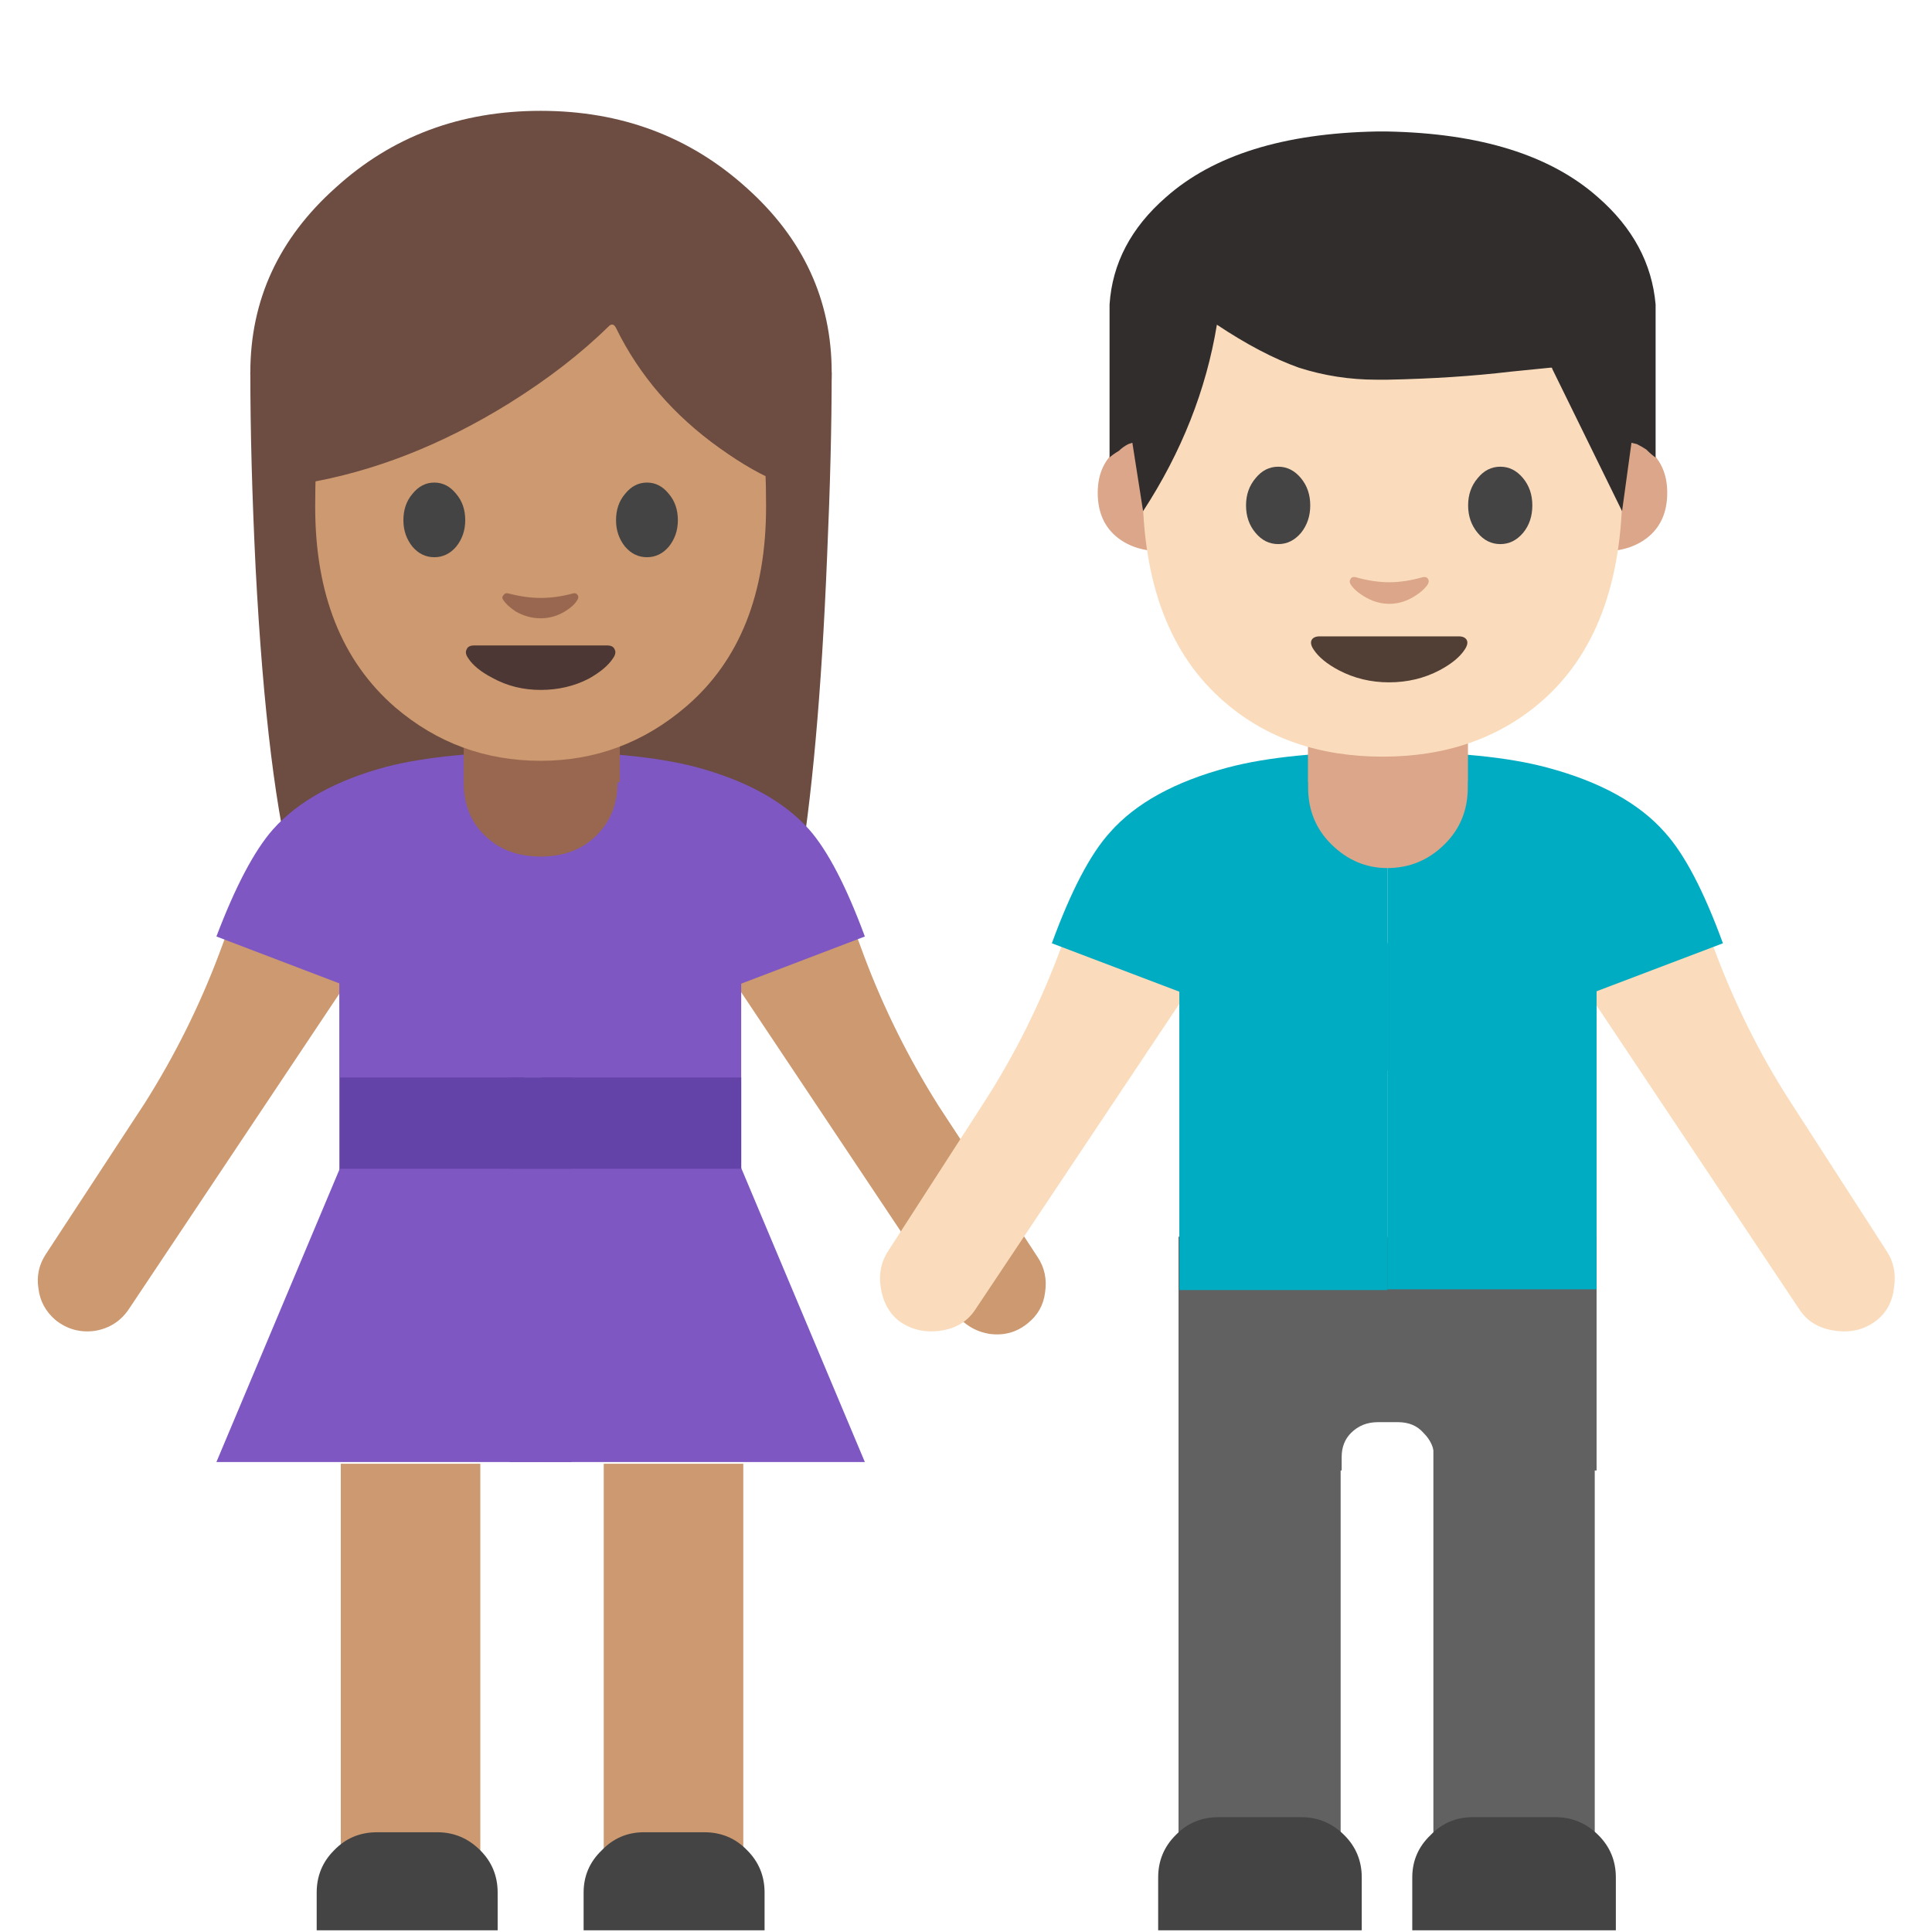 <svg xmlns="http://www.w3.org/2000/svg" xmlns:xlink="http://www.w3.org/1999/xlink" preserveAspectRatio="none" viewBox="0 0 72 72"><defs><path fill="#6D4C41" d="M110.9 36.8q.3-6.85.3-12.1H72.65q0 5.8.35 12.95.75 14.3 2.6 21 1.3 4.6 2.75 5.95 1.9 1.7 5-.6l17.1-.15q3.15 2.4 5.55.65 2.2-1.6 2.95-6 1.4-8.05 1.95-21.7z" id="a"/><path fill="#6D4C41" d="M91.9 42q8 0 13.65-5.05 5.65-5.1 5.65-12.25 0-7.2-5.65-12.25-5.65-5.1-13.65-5.1t-13.6 5.1q-5.65 5.05-5.65 12.25 0 7.15 5.65 12.25Q83.9 42 91.9 42z" id="b"/><path fill="#CC9970" d="M112.7 61.65l-9.4-2.35.3 4.1L119.35 87q.85 1.2 2.3 1.45 1.45.2 2.55-.7 1-.8 1.15-2.05.2-1.3-.5-2.35l-6.55-10q-3-4.75-4.95-9.95l-.65-1.75z" id="c"/><path fill="#CC9970" d="M80.65 59.1l-9.4 2.35-.65 1.75q-1.95 5.2-4.95 9.95l-6.55 10q-.7 1.05-.5 2.3.15 1.25 1.15 2.1 1.15.9 2.6.7Q63.8 88 64.6 86.8l15.75-23.6.3-4.1z" id="d"/><path fill="#7E57C2" d="M91.9 70.3V49.85q-6.35 0-10.25 1-5 1.35-7.5 4.15-1.85 2.1-3.75 7.1l21.5 8.2z" id="e"/><path fill="#7E57C2" d="M88.65 55.7v15.75h5.3V55.7h-5.3z" id="f"/><path fill="#7E57C2" d="M90.8 79.4V62H78.55v17.4H90.8z" id="g"/><path fill="#7E57C2" d="M91.9 96.95v-19.5H78.6l-8.2 19.5h21.5z" id="h"/><path fill="#CC9970" d="M54 71.8h5.2V54.55H54V71.8z" id="i"/><path fill="#CC9970" d="M49.4 71.8V54.55h-5.2V71.8h5.2z" id="j"/><path fill="#444" d="M78.2 122.7q-1.15 1.15-1.15 2.8v2.5h12v-2.5q0-1.65-1.15-2.8-1.2-1.2-2.85-1.2h-4q-1.7 0-2.85 1.2z" id="k"/><path fill="#7E57C2" d="M91.9 49.85V70.3l21.5-8.2q-1.85-5-3.7-7.1-2.5-2.8-7.55-4.15-3.9-1-10.25-1z" id="l"/><path fill="#7E57C2" d="M105.2 79.4V62H91.9v17.4h13.3z" id="m"/><path fill="#7E57C2" d="M105.2 77.45H91.9v19.5h21.5l-8.2-19.5z" id="n"/><path fill="#444" d="M94.75 125.5v2.5h12v-2.5q0-1.65-1.15-2.8-1.15-1.2-2.85-1.2h-4q-1.65 0-2.8 1.2-1.2 1.15-1.2 2.8z" id="o"/><path fill="#99674F" d="M97 46.75H86.8v5.15q0 2.2 1.45 3.55 1.4 1.35 3.65 1.35t3.65-1.35Q97 54.05 97 51.9v-5.15z" id="p"/><path fill="#99674F" d="M54.55 29.15h.05V26.3q0-.6-.35-1.05-.4-.45-.9-.45h-3.3q-.5 0-.9.5-.3.45-.3 1.05v2.85l.75.2q1 .2 2.1.2 1.75 0 2.85-.45z" id="q"/><path fill="#7E57C2" d="M89.85 76.45v20.5h4.1v-20.5h-4.1z" id="r"/><path fill="#6443A8" d="M91.9 77.5v-6.05H78.6v6.05h13.3z" id="s"/><path fill="#6443A8" d="M105.2 77.5v-6.05H91.9v6.05h13.3z" id="t"/><path fill="#6443A8" d="M89.85 71.45v6.05h4.1v-6.05h-4.1z" id="u"/><path fill="#CC9970" d="M103.8 17.75q-3.55-6.2-11.9-6.2-8.35 0-11.9 6.2Q76.95 23 76.95 33.6q0 8.7 5.3 13.3 4.15 3.55 9.65 3.55 5.45 0 9.65-3.6 5.3-4.55 5.3-13.25 0-10.6-3.05-15.85z" id="v"/><path fill="#6D4C41" d="M96.4 21.65q.3-.3.5.1 2.3 4.7 6.85 7.95 2.3 1.65 4.15 2.35v-14.2q-1.15-2.35-3.7-4.7Q99.05 8.4 92.05 8.4q-6.95 0-12.1 4.6-1.6 1.45-2.8 3.15l-.9 1.45v14.45q6.85-1.15 13.55-5.3 3.85-2.4 6.6-5.1z" id="w"/><path fill="#444" d="M86.9 34.5q0-1.05-.6-1.75-.6-.75-1.45-.75t-1.45.75q-.6.7-.6 1.75 0 1 .6 1.75.6.7 1.45.7t1.45-.7q.6-.75.6-1.75z" id="x"/><path fill="#444" d="M97.5 32.75q-.6.7-.6 1.75 0 1 .6 1.75.6.7 1.45.7t1.45-.7q.6-.75.6-1.75 0-1.05-.6-1.75-.6-.75-1.45-.75t-1.45.75z" id="y"/><path fill="#4C3734" d="M87.1 43.65q.45.7 1.6 1.3 1.45.8 3.2.8 1.75 0 3.2-.75 1.15-.65 1.6-1.35.25-.35.1-.6-.1-.25-.5-.25h-8.8q-.4 0-.5.25-.15.25.1.6z" id="z"/><path fill="#99674F" d="M89.4 39.75q.25.4.85.8.8.45 1.65.45.85 0 1.6-.45.65-.4.85-.8.1-.15 0-.3t-.3-.1q-1.1.3-2.15.3-1 0-2.15-.3-.2-.05-.3.1-.15.15-.05.3z" id="A"/><path fill="#FADCBC" d="M24.4 63.2l.3-4.1-9.8 2.15-.65 1.75q-2 5.35-4.95 9.95l-6.45 10q-.7 1.05-.5 2.4.2 1.4 1.15 2.2 1.2.9 2.75.7 1.6-.2 2.4-1.45L24.4 63.2z" id="B"/><path fill="#00ACC1" d="M35.95 71V49.85q-6.65 0-10.6 1.05-5.25 1.4-7.8 4.3-1.95 2.15-3.85 7.35L35.95 71z" id="C"/><path fill="#FADCBC" d="M57 61.25l-9.8-2.15.3 4.1 15.75 23.6q.8 1.25 2.45 1.45 1.55.2 2.7-.7 1-.8 1.15-2.2.2-1.35-.5-2.4l-6.45-10q-2.95-4.6-4.95-9.95L57 61.25z" id="D"/><path fill="#00ACC1" d="M35.95 49.85V71l22.25-8.45q-1.9-5.2-3.85-7.35-2.55-2.9-7.8-4.3-3.9-1.05-10.6-1.05z" id="E"/><path fill="#616161" d="M32.85 81.95H22.1v45.7h10.75v-45.7z" id="F"/><path fill="#444" d="M34.25 128v-3.5q0-1.65-1.15-2.8-1.2-1.2-2.85-1.2h-5.5q-1.7 0-2.85 1.2-1.15 1.15-1.15 2.8v3.5h13.5z" id="G"/><path fill="#616161" d="M49.7 81.9H39v45.75h10.7V81.9z" id="H"/><path fill="#444" d="M47.1 120.5h-5.5q-1.65 0-2.8 1.2-1.2 1.15-1.2 2.8v3.5h13.5v-3.5q0-1.65-1.15-2.8-1.2-1.2-2.85-1.2z" id="I"/><path fill="#DBA689" d="M51.7 32.35q1.25 0 2.15-.9.85-.85.85-2.1v-2.5h-5.95v2.5q0 1.25.85 2.1.9.9 2.1.9z" id="J"/><path fill="#DBA689" d="M18.05 29.4q1 .2 2.15.2 1.9 0 3-.5v-2.9q0-.6-.35-1.05-.4-.5-.95-.5h-3.35q-.55 0-.95.5-.35.5-.35 1.1v2.9l.8.25z" id="K"/><path fill="#616161" d="M28 46.1H12.45v8.7h6.05v-.5q0-.55.35-.9.4-.4 1-.4h.75q.6 0 .95.4.4.4.4.9v.5H28v-8.7z" id="L"/><path fill="#00ACC1" d="M28 48.05v-12.9h-7.8v12.9H28z" id="M"/><path fill="#00ACC1" d="M12.45 35.1v10.95h7.75V35.1h-7.75z" id="N"/><path fill="#DBA689" d="M106.9 66.05h-3.6v20.3q4.75 0 7.85-2.4 3.6-2.8 3.6-8.05 0-5.3-3.9-8.1l-3.95-1.75z" id="O"/><path fill="#DBA689" d="M24.7 66.05h-3.65l-3.9 1.75q-3.95 2.8-3.95 8.1 0 5.25 3.6 8.05 3.1 2.4 7.9 2.4v-20.3z" id="P"/><path fill="#FADCBC" d="M106.75 73.8q0-30.45-8.65-45.45Q87.85 10.6 64 10.6q-23.9 0-34.15 17.75-8.65 15-8.65 45.45 0 25.9 14.6 38.45Q47.05 122 64 122q16.8 0 28.1-9.65 14.65-12.55 14.65-38.55z" id="Q"/><path fill="#444" d="M40.15 72.35q-1.7 2-1.7 4.85 0 2.9 1.7 4.9 1.65 2 4.05 2 2.35 0 4.05-2 1.65-2.05 1.65-4.9 0-2.85-1.65-4.85-1.7-2.05-4.05-2.05-2.4 0-4.05 2.05z" id="R"/><path fill="#444" d="M87.85 72.35q-1.7-2.05-4.05-2.05-2.4 0-4.05 2.05-1.7 2-1.7 4.85 0 2.85 1.7 4.9 1.65 2 4.05 2 2.35 0 4.05-2 1.65-2 1.65-4.9 0-2.85-1.65-4.85z" id="S"/><path fill="#513F35" d="M63.95 108.75q4.9 0 9-2.15 3.2-1.7 4.5-3.7.7-1.05.35-1.7-.35-.65-1.45-.65H51.6q-1.1 0-1.45.65-.35.65.35 1.7 1.3 2 4.5 3.7 4.1 2.15 8.95 2.15z" id="T"/><path fill="#DBA689" d="M58 90q-.65-.15-.9.3-.3.4-.05.9.7 1.15 2.4 2.2 2.2 1.35 4.55 1.35 2.35 0 4.5-1.35 1.7-1.05 2.4-2.2.25-.5 0-.9-.3-.45-.95-.3-3.15.9-5.95.9-2.85 0-6-.9z" id="U"/><path fill="#312D2D" d="M61.7 11.65v-.3q-.2-2.3-2.15-4Q56.9 5 51.7 4.9h-.4q-5.2.1-7.85 2.45-1.95 1.7-2.1 4v5.7q.1-.1.35-.25.15-.15.35-.25l.15-.05.4 2.55q2.15-3.3 2.75-6.95 1.65 1.1 3.05 1.6 1.4.45 2.9.45h.4q2.5-.05 4.6-.3l1.5-.15q.05 0 .05.05l2.6 5.3.35-2.55.2.05q.2.1.35.2.2.2.35.3v-5.4z" id="V"/></defs><use xlink:href="#a" transform="translate(-31.5) scale(.562)"/><use xlink:href="#b" transform="translate(-31.5) scale(.562)"/><use xlink:href="#c" transform="translate(-31.5) scale(.562)"/><use xlink:href="#d" transform="translate(-31.5) scale(.562)"/><use xlink:href="#e" transform="translate(-31.5) scale(.562)"/><use xlink:href="#f" transform="translate(-31.5) scale(.562)"/><use xlink:href="#g" transform="translate(-31.5) scale(.562)"/><use xlink:href="#h" transform="translate(-31.5) scale(.562)"/><use xlink:href="#i" transform="translate(-31.5)"/><use xlink:href="#j" transform="translate(-31.5)"/><use xlink:href="#k" transform="translate(-31.5) scale(.562)"/><use xlink:href="#l" transform="translate(-31.5) scale(.562)"/><use xlink:href="#m" transform="translate(-31.5) scale(.562)"/><use xlink:href="#n" transform="translate(-31.5) scale(.562)"/><use xlink:href="#o" transform="translate(-31.5) scale(.562)"/><use xlink:href="#p" transform="translate(-31.5) scale(.562)"/><use xlink:href="#q" transform="translate(-31.5)"/><use xlink:href="#r" transform="translate(-31.5) scale(.562)"/><use xlink:href="#s" transform="translate(-31.5) scale(.562)"/><use xlink:href="#t" transform="translate(-31.5) scale(.562)"/><use xlink:href="#u" transform="translate(-31.5) scale(.562)"/><use xlink:href="#v" transform="matrix(.562 0 0 .562 -31.5 0)"/><use xlink:href="#w" transform="translate(-31.5) scale(.562)"/><use xlink:href="#x" transform="translate(-31.5) scale(.562)"/><use xlink:href="#y" transform="translate(-31.5) scale(.562)"/><use xlink:href="#z" transform="translate(-31.5) scale(.562)"/><use xlink:href="#A" transform="translate(-31.5) scale(.562)"/><use xlink:href="#B" transform="translate(31.5) scale(.562)"/><use xlink:href="#C" transform="translate(31.5) scale(.562)"/><use xlink:href="#D" transform="translate(31.5) scale(.562)"/><use xlink:href="#E" transform="translate(31.5) scale(.562)"/><use xlink:href="#F" transform="matrix(.562 0 0 .563 31.5 -.05)"/><use xlink:href="#G" transform="translate(31.5) scale(.562)"/><use xlink:href="#H" transform="translate(31.5 .05) scale(.562)"/><use xlink:href="#I" transform="translate(31.5) scale(.562)"/><use xlink:href="#J"/><use xlink:href="#K" transform="translate(31.5)"/><use xlink:href="#L" transform="translate(31.5)"/><use xlink:href="#M" transform="translate(31.5)"/><use xlink:href="#N" transform="matrix(1 0 0 1.183 31.5 -6.4)"/><use xlink:href="#O" transform="matrix(.209 0 0 .209 38.15 2.5)"/><use xlink:href="#P" transform="matrix(.209 0 0 .209 38.15 2.5)"/><use xlink:href="#Q" transform="matrix(.209 0 0 .209 38.15 2.7)"/><use xlink:href="#R" transform="matrix(.209 0 0 .209 38.4 2.7)"/><use xlink:href="#S" transform="matrix(.209 0 0 .209 38.4 2.7)"/><use xlink:href="#T" transform="matrix(.209 0 0 .209 38.4 2.7)"/><use xlink:href="#U" transform="matrix(.209 0 0 .209 38.4 2.7)"/><use xlink:href="#V"/></svg>